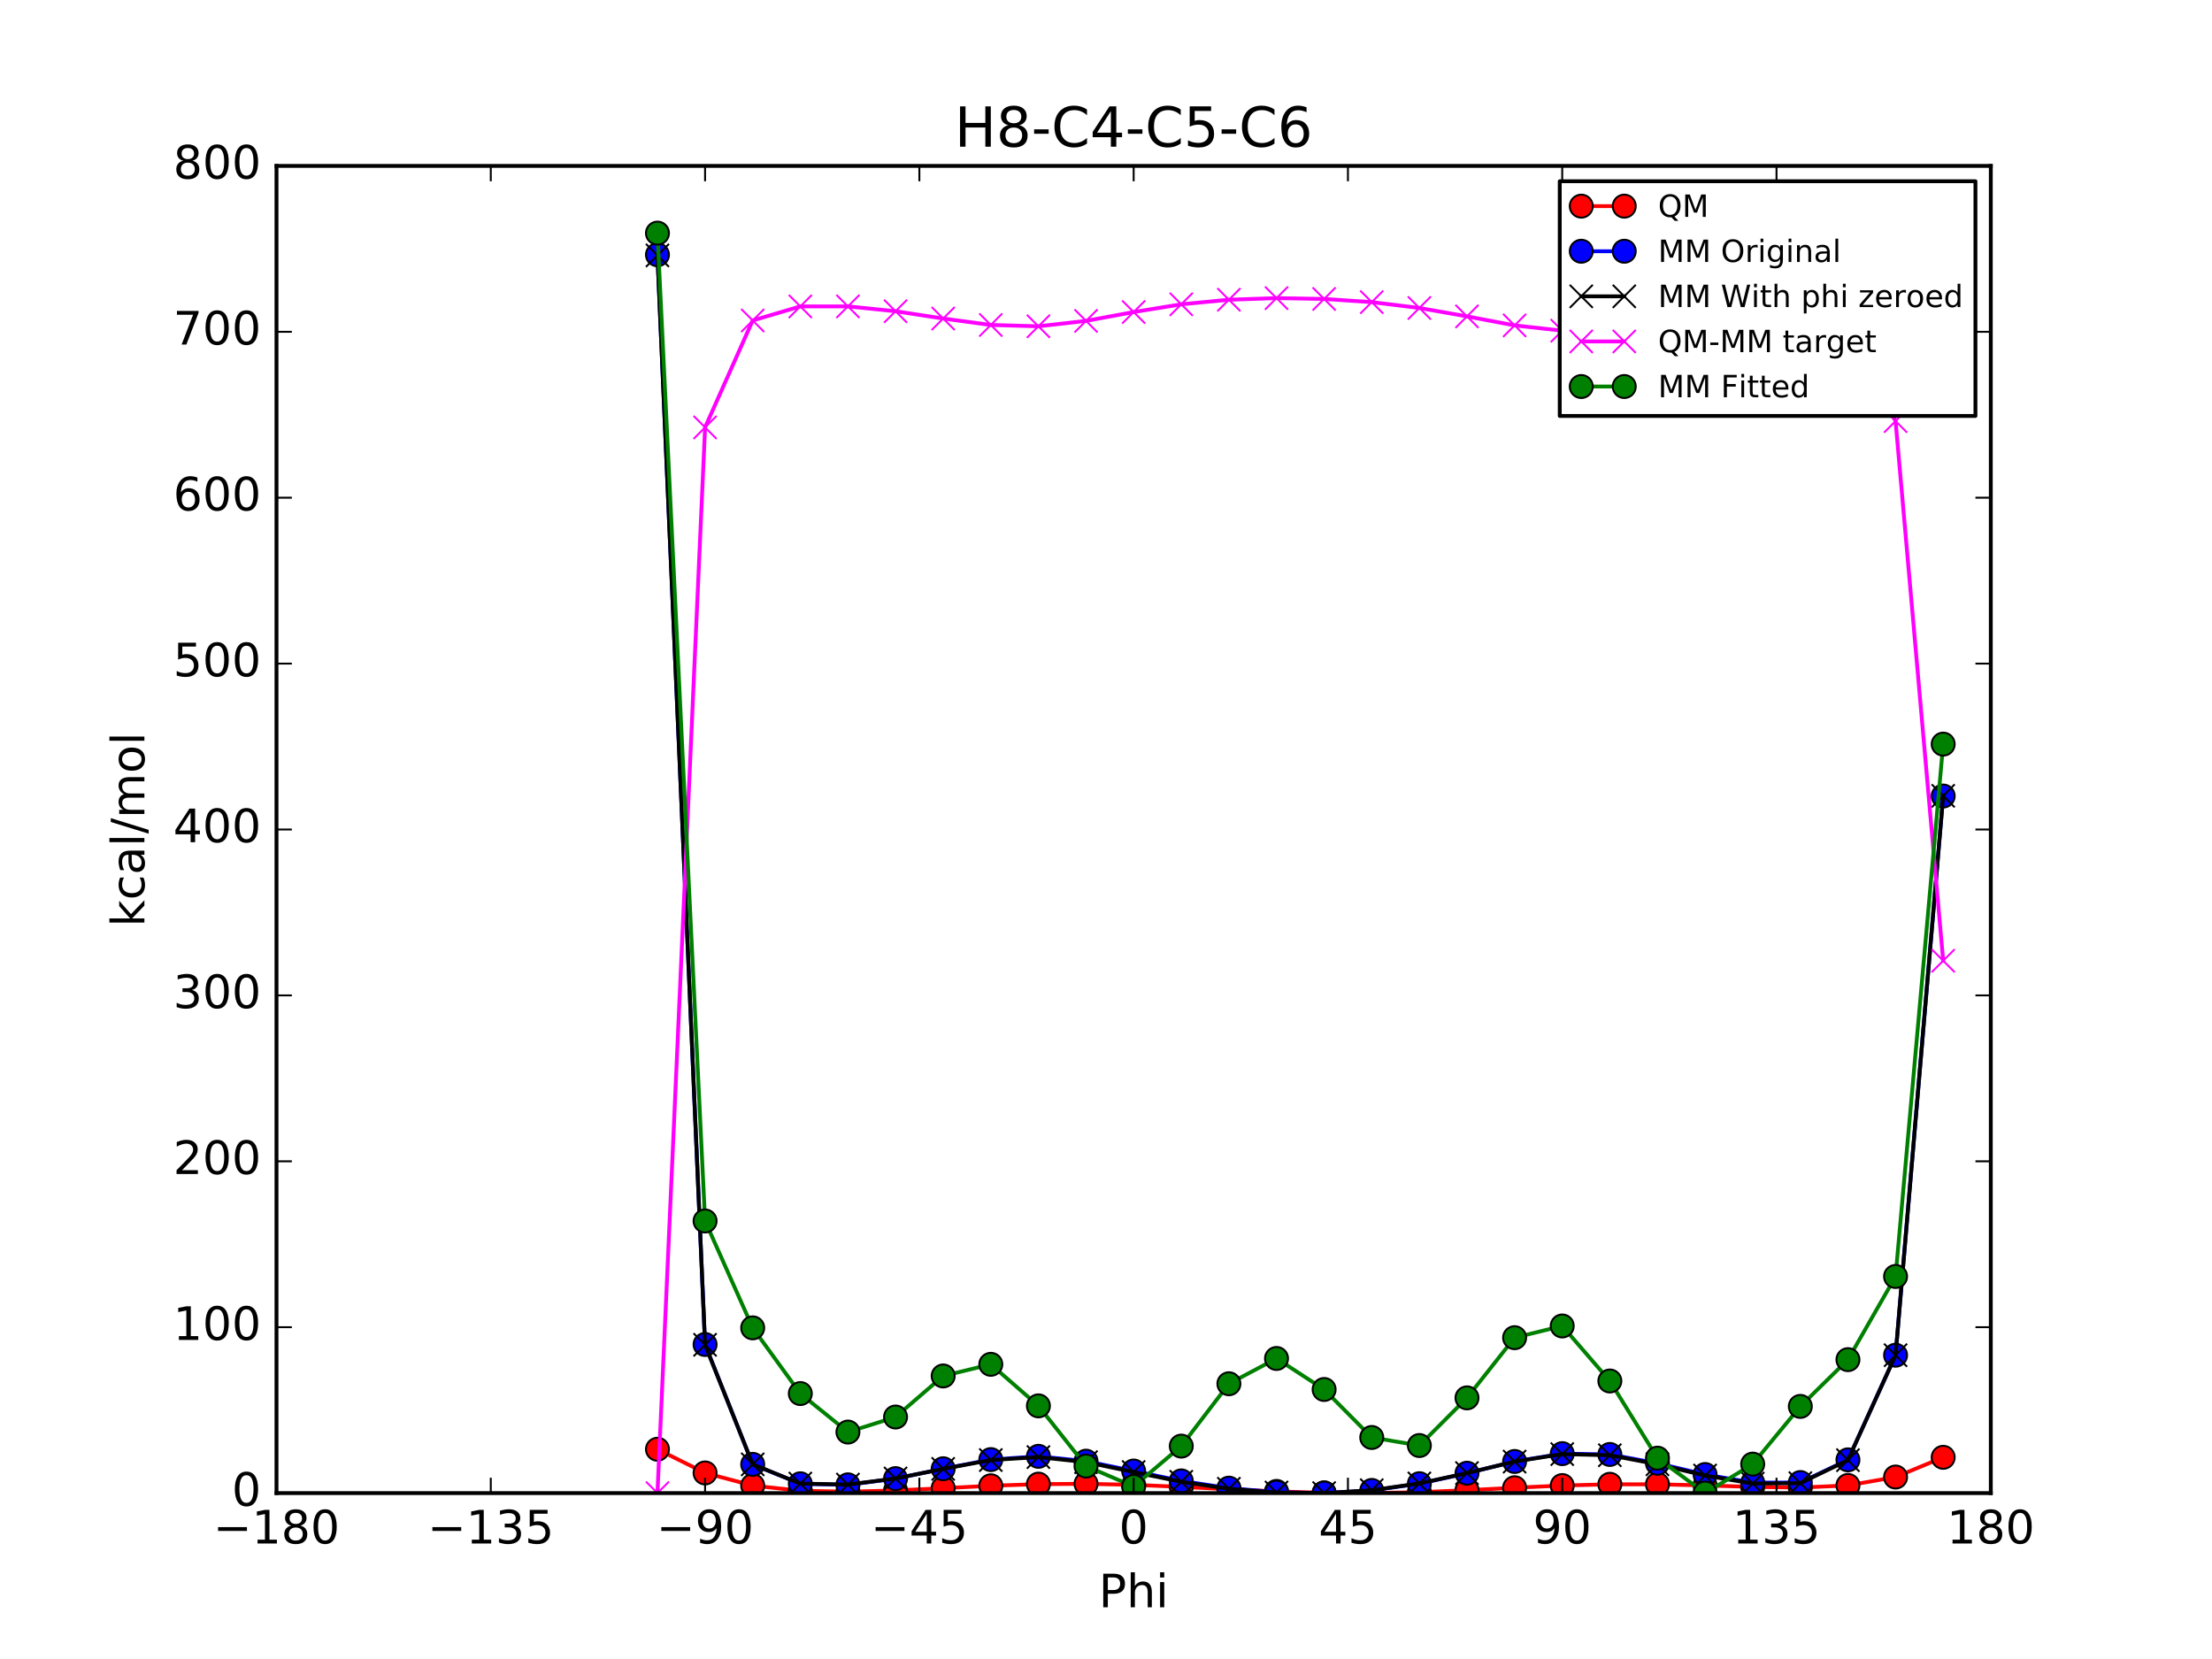 <?xml version="1.0" encoding="utf-8" standalone="no"?>
<!DOCTYPE svg PUBLIC "-//W3C//DTD SVG 1.1//EN"
  "http://www.w3.org/Graphics/SVG/1.1/DTD/svg11.dtd">
<!-- Created with matplotlib (http://matplotlib.org/) -->
<svg height="432pt" version="1.1" viewBox="0 0 576 432" width="576pt" xmlns="http://www.w3.org/2000/svg" xmlns:xlink="http://www.w3.org/1999/xlink">
 <defs>
  <style type="text/css">
*{stroke-linecap:butt;stroke-linejoin:round;stroke-miterlimit:100000;}
  </style>
 </defs>
 <g id="figure_1">
  <g id="patch_1">
   <path d="M 0 432 
L 576 432 
L 576 0 
L 0 0 
z
" style="fill:#ffffff;"/>
  </g>
  <g id="axes_1">
   <g id="patch_2">
    <path d="M 72 388.8 
L 518.4 388.8 
L 518.4 43.2 
L 72 43.2 
z
" style="fill:#ffffff;"/>
   </g>
   <g id="line2d_1">
    <path clip-path="url(#p674afff99d)" d="M 171.2 377.379 
L 183.6 383.551 
L 196 386.842 
L 208.4 388.185 
L 220.8 388.44 
L 233.2 388.116 
L 245.6 387.518 
L 258 386.894 
L 270.4 386.467 
L 282.8 386.38 
L 295.2 386.649 
L 307.6 387.175 
L 320 387.799 
L 332.4 388.359 
L 344.8 388.723 
L 357.2 388.8 
L 369.6 388.559 
L 382 388.048 
L 394.4 387.407 
L 406.8 386.833 
L 419.2 386.507 
L 431.6 386.512 
L 444 386.796 
L 456.4 387.18 
L 468.8 387.358 
L 481.2 386.804 
L 493.6 384.616 
L 506 379.481 
" style="fill:none;stroke:#ff0000;stroke-linecap:square;"/>
    <defs>
     <path d="M 0 3 
C 0.796 3 1.559 2.684 2.121 2.121 
C 2.684 1.559 3 0.796 3 0 
C 3 -0.796 2.684 -1.559 2.121 -2.121 
C 1.559 -2.684 0.796 -3 0 -3 
C -0.796 -3 -1.559 -2.684 -2.121 -2.121 
C -2.684 -1.559 -3 -0.796 -3 0 
C -3 0.796 -2.684 1.559 -2.121 2.121 
C -1.559 2.684 -0.796 3 0 3 
z
" id="mf344f028a7" style="stroke:#000000;stroke-width:0.5;"/>
    </defs>
    <g clip-path="url(#p674afff99d)">
     <use style="fill:#ff0000;stroke:#000000;stroke-width:0.5;" x="171.2" xlink:href="#mf344f028a7" y="377.379"/>
     <use style="fill:#ff0000;stroke:#000000;stroke-width:0.5;" x="183.6" xlink:href="#mf344f028a7" y="383.551"/>
     <use style="fill:#ff0000;stroke:#000000;stroke-width:0.5;" x="196" xlink:href="#mf344f028a7" y="386.842"/>
     <use style="fill:#ff0000;stroke:#000000;stroke-width:0.5;" x="208.4" xlink:href="#mf344f028a7" y="388.185"/>
     <use style="fill:#ff0000;stroke:#000000;stroke-width:0.5;" x="220.8" xlink:href="#mf344f028a7" y="388.44"/>
     <use style="fill:#ff0000;stroke:#000000;stroke-width:0.5;" x="233.2" xlink:href="#mf344f028a7" y="388.116"/>
     <use style="fill:#ff0000;stroke:#000000;stroke-width:0.5;" x="245.6" xlink:href="#mf344f028a7" y="387.518"/>
     <use style="fill:#ff0000;stroke:#000000;stroke-width:0.5;" x="258" xlink:href="#mf344f028a7" y="386.894"/>
     <use style="fill:#ff0000;stroke:#000000;stroke-width:0.5;" x="270.4" xlink:href="#mf344f028a7" y="386.467"/>
     <use style="fill:#ff0000;stroke:#000000;stroke-width:0.5;" x="282.8" xlink:href="#mf344f028a7" y="386.38"/>
     <use style="fill:#ff0000;stroke:#000000;stroke-width:0.5;" x="295.2" xlink:href="#mf344f028a7" y="386.649"/>
     <use style="fill:#ff0000;stroke:#000000;stroke-width:0.5;" x="307.6" xlink:href="#mf344f028a7" y="387.175"/>
     <use style="fill:#ff0000;stroke:#000000;stroke-width:0.5;" x="320" xlink:href="#mf344f028a7" y="387.799"/>
     <use style="fill:#ff0000;stroke:#000000;stroke-width:0.5;" x="332.4" xlink:href="#mf344f028a7" y="388.359"/>
     <use style="fill:#ff0000;stroke:#000000;stroke-width:0.5;" x="344.8" xlink:href="#mf344f028a7" y="388.723"/>
     <use style="fill:#ff0000;stroke:#000000;stroke-width:0.5;" x="357.2" xlink:href="#mf344f028a7" y="388.8"/>
     <use style="fill:#ff0000;stroke:#000000;stroke-width:0.5;" x="369.6" xlink:href="#mf344f028a7" y="388.559"/>
     <use style="fill:#ff0000;stroke:#000000;stroke-width:0.5;" x="382" xlink:href="#mf344f028a7" y="388.048"/>
     <use style="fill:#ff0000;stroke:#000000;stroke-width:0.5;" x="394.4" xlink:href="#mf344f028a7" y="387.407"/>
     <use style="fill:#ff0000;stroke:#000000;stroke-width:0.5;" x="406.8" xlink:href="#mf344f028a7" y="386.833"/>
     <use style="fill:#ff0000;stroke:#000000;stroke-width:0.5;" x="419.2" xlink:href="#mf344f028a7" y="386.507"/>
     <use style="fill:#ff0000;stroke:#000000;stroke-width:0.5;" x="431.6" xlink:href="#mf344f028a7" y="386.512"/>
     <use style="fill:#ff0000;stroke:#000000;stroke-width:0.5;" x="444" xlink:href="#mf344f028a7" y="386.796"/>
     <use style="fill:#ff0000;stroke:#000000;stroke-width:0.5;" x="456.4" xlink:href="#mf344f028a7" y="387.18"/>
     <use style="fill:#ff0000;stroke:#000000;stroke-width:0.5;" x="468.8" xlink:href="#mf344f028a7" y="387.358"/>
     <use style="fill:#ff0000;stroke:#000000;stroke-width:0.5;" x="481.2" xlink:href="#mf344f028a7" y="386.804"/>
     <use style="fill:#ff0000;stroke:#000000;stroke-width:0.5;" x="493.6" xlink:href="#mf344f028a7" y="384.616"/>
     <use style="fill:#ff0000;stroke:#000000;stroke-width:0.5;" x="506" xlink:href="#mf344f028a7" y="379.481"/>
    </g>
   </g>
   <g id="line2d_2">
    <path clip-path="url(#p674afff99d)" d="M 171.2 66.336 
L 183.6 350.102 
L 196 381.317 
L 208.4 386.372 
L 220.8 386.647 
L 233.2 385.026 
L 245.6 382.46 
L 258 380.074 
L 270.4 379.222 
L 282.8 380.487 
L 295.2 383.049 
L 307.6 385.622 
L 320 387.509 
L 332.4 388.57 
L 344.8 388.8 
L 357.2 388.104 
L 369.6 386.349 
L 382 383.618 
L 394.4 380.564 
L 406.8 378.525 
L 419.2 378.739 
L 431.6 381.037 
L 444 383.963 
L 456.4 386.081 
L 468.8 386.049 
L 481.2 380.142 
L 493.6 352.891 
L 506 207.285 
" style="fill:none;stroke:#0000ff;stroke-linecap:square;"/>
    <defs>
     <path d="M 0 3 
C 0.796 3 1.559 2.684 2.121 2.121 
C 2.684 1.559 3 0.796 3 0 
C 3 -0.796 2.684 -1.559 2.121 -2.121 
C 1.559 -2.684 0.796 -3 0 -3 
C -0.796 -3 -1.559 -2.684 -2.121 -2.121 
C -2.684 -1.559 -3 -0.796 -3 0 
C -3 0.796 -2.684 1.559 -2.121 2.121 
C -1.559 2.684 -0.796 3 0 3 
z
" id="meecf98e990" style="stroke:#000000;stroke-width:0.5;"/>
    </defs>
    <g clip-path="url(#p674afff99d)">
     <use style="fill:#0000ff;stroke:#000000;stroke-width:0.5;" x="171.2" xlink:href="#meecf98e990" y="66.336"/>
     <use style="fill:#0000ff;stroke:#000000;stroke-width:0.5;" x="183.6" xlink:href="#meecf98e990" y="350.102"/>
     <use style="fill:#0000ff;stroke:#000000;stroke-width:0.5;" x="196" xlink:href="#meecf98e990" y="381.317"/>
     <use style="fill:#0000ff;stroke:#000000;stroke-width:0.5;" x="208.4" xlink:href="#meecf98e990" y="386.372"/>
     <use style="fill:#0000ff;stroke:#000000;stroke-width:0.5;" x="220.8" xlink:href="#meecf98e990" y="386.647"/>
     <use style="fill:#0000ff;stroke:#000000;stroke-width:0.5;" x="233.2" xlink:href="#meecf98e990" y="385.026"/>
     <use style="fill:#0000ff;stroke:#000000;stroke-width:0.5;" x="245.6" xlink:href="#meecf98e990" y="382.46"/>
     <use style="fill:#0000ff;stroke:#000000;stroke-width:0.5;" x="258" xlink:href="#meecf98e990" y="380.074"/>
     <use style="fill:#0000ff;stroke:#000000;stroke-width:0.5;" x="270.4" xlink:href="#meecf98e990" y="379.222"/>
     <use style="fill:#0000ff;stroke:#000000;stroke-width:0.5;" x="282.8" xlink:href="#meecf98e990" y="380.487"/>
     <use style="fill:#0000ff;stroke:#000000;stroke-width:0.5;" x="295.2" xlink:href="#meecf98e990" y="383.049"/>
     <use style="fill:#0000ff;stroke:#000000;stroke-width:0.5;" x="307.6" xlink:href="#meecf98e990" y="385.622"/>
     <use style="fill:#0000ff;stroke:#000000;stroke-width:0.5;" x="320" xlink:href="#meecf98e990" y="387.509"/>
     <use style="fill:#0000ff;stroke:#000000;stroke-width:0.5;" x="332.4" xlink:href="#meecf98e990" y="388.57"/>
     <use style="fill:#0000ff;stroke:#000000;stroke-width:0.5;" x="344.8" xlink:href="#meecf98e990" y="388.8"/>
     <use style="fill:#0000ff;stroke:#000000;stroke-width:0.5;" x="357.2" xlink:href="#meecf98e990" y="388.104"/>
     <use style="fill:#0000ff;stroke:#000000;stroke-width:0.5;" x="369.6" xlink:href="#meecf98e990" y="386.349"/>
     <use style="fill:#0000ff;stroke:#000000;stroke-width:0.5;" x="382" xlink:href="#meecf98e990" y="383.618"/>
     <use style="fill:#0000ff;stroke:#000000;stroke-width:0.5;" x="394.4" xlink:href="#meecf98e990" y="380.564"/>
     <use style="fill:#0000ff;stroke:#000000;stroke-width:0.5;" x="406.8" xlink:href="#meecf98e990" y="378.525"/>
     <use style="fill:#0000ff;stroke:#000000;stroke-width:0.5;" x="419.2" xlink:href="#meecf98e990" y="378.739"/>
     <use style="fill:#0000ff;stroke:#000000;stroke-width:0.5;" x="431.6" xlink:href="#meecf98e990" y="381.037"/>
     <use style="fill:#0000ff;stroke:#000000;stroke-width:0.5;" x="444" xlink:href="#meecf98e990" y="383.963"/>
     <use style="fill:#0000ff;stroke:#000000;stroke-width:0.5;" x="456.4" xlink:href="#meecf98e990" y="386.081"/>
     <use style="fill:#0000ff;stroke:#000000;stroke-width:0.5;" x="468.8" xlink:href="#meecf98e990" y="386.049"/>
     <use style="fill:#0000ff;stroke:#000000;stroke-width:0.5;" x="481.2" xlink:href="#meecf98e990" y="380.142"/>
     <use style="fill:#0000ff;stroke:#000000;stroke-width:0.5;" x="493.6" xlink:href="#meecf98e990" y="352.891"/>
     <use style="fill:#0000ff;stroke:#000000;stroke-width:0.5;" x="506" xlink:href="#meecf98e990" y="207.285"/>
    </g>
   </g>
   <g id="line2d_3">
    <path clip-path="url(#p674afff99d)" d="M 171.2 66.502 
L 183.6 350.182 
L 196 381.317 
L 208.4 386.319 
L 220.8 386.582 
L 233.2 384.993 
L 245.6 382.496 
L 258 380.195 
L 270.4 379.424 
L 282.8 380.742 
L 295.2 383.316 
L 307.6 385.857 
L 320 387.675 
L 332.4 388.651 
L 344.8 388.8 
L 357.2 388.05 
L 369.6 386.284 
L 382 383.585 
L 394.4 380.599 
L 406.8 378.647 
L 419.2 378.94 
L 431.6 381.292 
L 444 384.23 
L 456.4 386.315 
L 468.8 386.215 
L 481.2 380.222 
L 493.6 352.891 
L 506 207.232 
" style="fill:none;stroke:#000000;stroke-linecap:square;"/>
    <defs>
     <path d="M -3 3 
L 3 -3 
M -3 -3 
L 3 3 
" id="m2b29fa4c95" style="stroke:#000000;stroke-width:0.5;"/>
    </defs>
    <g clip-path="url(#p674afff99d)">
     <use style="stroke:#000000;stroke-width:0.5;" x="171.2" xlink:href="#m2b29fa4c95" y="66.502"/>
     <use style="stroke:#000000;stroke-width:0.5;" x="183.6" xlink:href="#m2b29fa4c95" y="350.182"/>
     <use style="stroke:#000000;stroke-width:0.5;" x="196" xlink:href="#m2b29fa4c95" y="381.317"/>
     <use style="stroke:#000000;stroke-width:0.5;" x="208.4" xlink:href="#m2b29fa4c95" y="386.319"/>
     <use style="stroke:#000000;stroke-width:0.5;" x="220.8" xlink:href="#m2b29fa4c95" y="386.582"/>
     <use style="stroke:#000000;stroke-width:0.5;" x="233.2" xlink:href="#m2b29fa4c95" y="384.993"/>
     <use style="stroke:#000000;stroke-width:0.5;" x="245.6" xlink:href="#m2b29fa4c95" y="382.496"/>
     <use style="stroke:#000000;stroke-width:0.5;" x="258" xlink:href="#m2b29fa4c95" y="380.196"/>
     <use style="stroke:#000000;stroke-width:0.5;" x="270.4" xlink:href="#m2b29fa4c95" y="379.424"/>
     <use style="stroke:#000000;stroke-width:0.5;" x="282.8" xlink:href="#m2b29fa4c95" y="380.742"/>
     <use style="stroke:#000000;stroke-width:0.5;" x="295.2" xlink:href="#m2b29fa4c95" y="383.316"/>
     <use style="stroke:#000000;stroke-width:0.5;" x="307.6" xlink:href="#m2b29fa4c95" y="385.857"/>
     <use style="stroke:#000000;stroke-width:0.5;" x="320" xlink:href="#m2b29fa4c95" y="387.675"/>
     <use style="stroke:#000000;stroke-width:0.5;" x="332.4" xlink:href="#m2b29fa4c95" y="388.651"/>
     <use style="stroke:#000000;stroke-width:0.5;" x="344.8" xlink:href="#m2b29fa4c95" y="388.8"/>
     <use style="stroke:#000000;stroke-width:0.5;" x="357.2" xlink:href="#m2b29fa4c95" y="388.05"/>
     <use style="stroke:#000000;stroke-width:0.5;" x="369.6" xlink:href="#m2b29fa4c95" y="386.284"/>
     <use style="stroke:#000000;stroke-width:0.5;" x="382" xlink:href="#m2b29fa4c95" y="383.585"/>
     <use style="stroke:#000000;stroke-width:0.5;" x="394.4" xlink:href="#m2b29fa4c95" y="380.599"/>
     <use style="stroke:#000000;stroke-width:0.5;" x="406.8" xlink:href="#m2b29fa4c95" y="378.647"/>
     <use style="stroke:#000000;stroke-width:0.5;" x="419.2" xlink:href="#m2b29fa4c95" y="378.94"/>
     <use style="stroke:#000000;stroke-width:0.5;" x="431.6" xlink:href="#m2b29fa4c95" y="381.292"/>
     <use style="stroke:#000000;stroke-width:0.5;" x="444" xlink:href="#m2b29fa4c95" y="384.23"/>
     <use style="stroke:#000000;stroke-width:0.5;" x="456.4" xlink:href="#m2b29fa4c95" y="386.315"/>
     <use style="stroke:#000000;stroke-width:0.5;" x="468.8" xlink:href="#m2b29fa4c95" y="386.215"/>
     <use style="stroke:#000000;stroke-width:0.5;" x="481.2" xlink:href="#m2b29fa4c95" y="380.222"/>
     <use style="stroke:#000000;stroke-width:0.5;" x="493.6" xlink:href="#m2b29fa4c95" y="352.891"/>
     <use style="stroke:#000000;stroke-width:0.5;" x="506" xlink:href="#m2b29fa4c95" y="207.232"/>
    </g>
   </g>
   <g id="line2d_4">
    <path clip-path="url(#p674afff99d)" d="M 171.2 388.8 
L 183.6 111.291 
L 196 83.448 
L 208.4 79.789 
L 220.8 79.781 
L 233.2 81.045 
L 245.6 82.945 
L 258 84.621 
L 270.4 84.966 
L 282.8 83.561 
L 295.2 81.256 
L 307.6 79.241 
L 320 78.047 
L 332.4 77.631 
L 344.8 77.846 
L 357.2 78.672 
L 369.6 80.197 
L 382 82.385 
L 394.4 84.73 
L 406.8 86.109 
L 419.2 85.49 
L 431.6 83.143 
L 444 80.489 
L 456.4 78.788 
L 468.8 79.065 
L 481.2 84.505 
L 493.6 109.647 
L 506 250.172 
" style="fill:none;stroke:#ff00ff;stroke-linecap:square;"/>
    <defs>
     <path d="M -3 3 
L 3 -3 
M -3 -3 
L 3 3 
" id="m5f29d79419" style="stroke:#ff00ff;stroke-width:0.5;"/>
    </defs>
    <g clip-path="url(#p674afff99d)">
     <use style="fill:#ff00ff;stroke:#ff00ff;stroke-width:0.5;" x="171.2" xlink:href="#m5f29d79419" y="388.8"/>
     <use style="fill:#ff00ff;stroke:#ff00ff;stroke-width:0.5;" x="183.6" xlink:href="#m5f29d79419" y="111.291"/>
     <use style="fill:#ff00ff;stroke:#ff00ff;stroke-width:0.5;" x="196" xlink:href="#m5f29d79419" y="83.448"/>
     <use style="fill:#ff00ff;stroke:#ff00ff;stroke-width:0.5;" x="208.4" xlink:href="#m5f29d79419" y="79.789"/>
     <use style="fill:#ff00ff;stroke:#ff00ff;stroke-width:0.5;" x="220.8" xlink:href="#m5f29d79419" y="79.781"/>
     <use style="fill:#ff00ff;stroke:#ff00ff;stroke-width:0.5;" x="233.2" xlink:href="#m5f29d79419" y="81.045"/>
     <use style="fill:#ff00ff;stroke:#ff00ff;stroke-width:0.5;" x="245.6" xlink:href="#m5f29d79419" y="82.945"/>
     <use style="fill:#ff00ff;stroke:#ff00ff;stroke-width:0.5;" x="258" xlink:href="#m5f29d79419" y="84.621"/>
     <use style="fill:#ff00ff;stroke:#ff00ff;stroke-width:0.5;" x="270.4" xlink:href="#m5f29d79419" y="84.966"/>
     <use style="fill:#ff00ff;stroke:#ff00ff;stroke-width:0.5;" x="282.8" xlink:href="#m5f29d79419" y="83.561"/>
     <use style="fill:#ff00ff;stroke:#ff00ff;stroke-width:0.5;" x="295.2" xlink:href="#m5f29d79419" y="81.256"/>
     <use style="fill:#ff00ff;stroke:#ff00ff;stroke-width:0.5;" x="307.6" xlink:href="#m5f29d79419" y="79.241"/>
     <use style="fill:#ff00ff;stroke:#ff00ff;stroke-width:0.5;" x="320" xlink:href="#m5f29d79419" y="78.047"/>
     <use style="fill:#ff00ff;stroke:#ff00ff;stroke-width:0.5;" x="332.4" xlink:href="#m5f29d79419" y="77.631"/>
     <use style="fill:#ff00ff;stroke:#ff00ff;stroke-width:0.5;" x="344.8" xlink:href="#m5f29d79419" y="77.846"/>
     <use style="fill:#ff00ff;stroke:#ff00ff;stroke-width:0.5;" x="357.2" xlink:href="#m5f29d79419" y="78.672"/>
     <use style="fill:#ff00ff;stroke:#ff00ff;stroke-width:0.5;" x="369.6" xlink:href="#m5f29d79419" y="80.197"/>
     <use style="fill:#ff00ff;stroke:#ff00ff;stroke-width:0.5;" x="382" xlink:href="#m5f29d79419" y="82.385"/>
     <use style="fill:#ff00ff;stroke:#ff00ff;stroke-width:0.5;" x="394.4" xlink:href="#m5f29d79419" y="84.73"/>
     <use style="fill:#ff00ff;stroke:#ff00ff;stroke-width:0.5;" x="406.8" xlink:href="#m5f29d79419" y="86.109"/>
     <use style="fill:#ff00ff;stroke:#ff00ff;stroke-width:0.5;" x="419.2" xlink:href="#m5f29d79419" y="85.49"/>
     <use style="fill:#ff00ff;stroke:#ff00ff;stroke-width:0.5;" x="431.6" xlink:href="#m5f29d79419" y="83.143"/>
     <use style="fill:#ff00ff;stroke:#ff00ff;stroke-width:0.5;" x="444" xlink:href="#m5f29d79419" y="80.489"/>
     <use style="fill:#ff00ff;stroke:#ff00ff;stroke-width:0.5;" x="456.4" xlink:href="#m5f29d79419" y="78.788"/>
     <use style="fill:#ff00ff;stroke:#ff00ff;stroke-width:0.5;" x="468.8" xlink:href="#m5f29d79419" y="79.065"/>
     <use style="fill:#ff00ff;stroke:#ff00ff;stroke-width:0.5;" x="481.2" xlink:href="#m5f29d79419" y="84.505"/>
     <use style="fill:#ff00ff;stroke:#ff00ff;stroke-width:0.5;" x="493.6" xlink:href="#m5f29d79419" y="109.647"/>
     <use style="fill:#ff00ff;stroke:#ff00ff;stroke-width:0.5;" x="506" xlink:href="#m5f29d79419" y="250.172"/>
    </g>
   </g>
   <g id="line2d_5">
    <path clip-path="url(#p674afff99d)" d="M 171.2 60.705 
L 183.6 317.944 
L 196 345.772 
L 208.4 362.881 
L 220.8 372.906 
L 233.2 368.987 
L 245.6 358.297 
L 258 355.265 
L 270.4 366.082 
L 282.8 381.762 
L 295.2 387.09 
L 307.6 376.564 
L 320 360.325 
L 332.4 353.744 
L 344.8 361.817 
L 357.2 374.315 
L 369.6 376.412 
L 382 364.001 
L 394.4 348.329 
L 406.8 345.279 
L 419.2 359.607 
L 431.6 379.7 
L 444 388.8 
L 456.4 381.249 
L 468.8 366.223 
L 481.2 354.049 
L 493.6 332.389 
L 506 193.768 
" style="fill:none;stroke:#008000;stroke-linecap:square;"/>
    <defs>
     <path d="M 0 3 
C 0.796 3 1.559 2.684 2.121 2.121 
C 2.684 1.559 3 0.796 3 0 
C 3 -0.796 2.684 -1.559 2.121 -2.121 
C 1.559 -2.684 0.796 -3 0 -3 
C -0.796 -3 -1.559 -2.684 -2.121 -2.121 
C -2.684 -1.559 -3 -0.796 -3 0 
C -3 0.796 -2.684 1.559 -2.121 2.121 
C -1.559 2.684 -0.796 3 0 3 
z
" id="mced42e7dac" style="stroke:#000000;stroke-width:0.5;"/>
    </defs>
    <g clip-path="url(#p674afff99d)">
     <use style="fill:#008000;stroke:#000000;stroke-width:0.5;" x="171.2" xlink:href="#mced42e7dac" y="60.705"/>
     <use style="fill:#008000;stroke:#000000;stroke-width:0.5;" x="183.6" xlink:href="#mced42e7dac" y="317.944"/>
     <use style="fill:#008000;stroke:#000000;stroke-width:0.5;" x="196" xlink:href="#mced42e7dac" y="345.772"/>
     <use style="fill:#008000;stroke:#000000;stroke-width:0.5;" x="208.4" xlink:href="#mced42e7dac" y="362.881"/>
     <use style="fill:#008000;stroke:#000000;stroke-width:0.5;" x="220.8" xlink:href="#mced42e7dac" y="372.906"/>
     <use style="fill:#008000;stroke:#000000;stroke-width:0.5;" x="233.2" xlink:href="#mced42e7dac" y="368.987"/>
     <use style="fill:#008000;stroke:#000000;stroke-width:0.5;" x="245.6" xlink:href="#mced42e7dac" y="358.297"/>
     <use style="fill:#008000;stroke:#000000;stroke-width:0.5;" x="258" xlink:href="#mced42e7dac" y="355.265"/>
     <use style="fill:#008000;stroke:#000000;stroke-width:0.5;" x="270.4" xlink:href="#mced42e7dac" y="366.082"/>
     <use style="fill:#008000;stroke:#000000;stroke-width:0.5;" x="282.8" xlink:href="#mced42e7dac" y="381.762"/>
     <use style="fill:#008000;stroke:#000000;stroke-width:0.5;" x="295.2" xlink:href="#mced42e7dac" y="387.09"/>
     <use style="fill:#008000;stroke:#000000;stroke-width:0.5;" x="307.6" xlink:href="#mced42e7dac" y="376.564"/>
     <use style="fill:#008000;stroke:#000000;stroke-width:0.5;" x="320" xlink:href="#mced42e7dac" y="360.325"/>
     <use style="fill:#008000;stroke:#000000;stroke-width:0.5;" x="332.4" xlink:href="#mced42e7dac" y="353.744"/>
     <use style="fill:#008000;stroke:#000000;stroke-width:0.5;" x="344.8" xlink:href="#mced42e7dac" y="361.817"/>
     <use style="fill:#008000;stroke:#000000;stroke-width:0.5;" x="357.2" xlink:href="#mced42e7dac" y="374.315"/>
     <use style="fill:#008000;stroke:#000000;stroke-width:0.5;" x="369.6" xlink:href="#mced42e7dac" y="376.412"/>
     <use style="fill:#008000;stroke:#000000;stroke-width:0.5;" x="382" xlink:href="#mced42e7dac" y="364.001"/>
     <use style="fill:#008000;stroke:#000000;stroke-width:0.5;" x="394.4" xlink:href="#mced42e7dac" y="348.329"/>
     <use style="fill:#008000;stroke:#000000;stroke-width:0.5;" x="406.8" xlink:href="#mced42e7dac" y="345.279"/>
     <use style="fill:#008000;stroke:#000000;stroke-width:0.5;" x="419.2" xlink:href="#mced42e7dac" y="359.607"/>
     <use style="fill:#008000;stroke:#000000;stroke-width:0.5;" x="431.6" xlink:href="#mced42e7dac" y="379.7"/>
     <use style="fill:#008000;stroke:#000000;stroke-width:0.5;" x="444" xlink:href="#mced42e7dac" y="388.8"/>
     <use style="fill:#008000;stroke:#000000;stroke-width:0.5;" x="456.4" xlink:href="#mced42e7dac" y="381.249"/>
     <use style="fill:#008000;stroke:#000000;stroke-width:0.5;" x="468.8" xlink:href="#mced42e7dac" y="366.223"/>
     <use style="fill:#008000;stroke:#000000;stroke-width:0.5;" x="481.2" xlink:href="#mced42e7dac" y="354.049"/>
     <use style="fill:#008000;stroke:#000000;stroke-width:0.5;" x="493.6" xlink:href="#mced42e7dac" y="332.389"/>
     <use style="fill:#008000;stroke:#000000;stroke-width:0.5;" x="506" xlink:href="#mced42e7dac" y="193.768"/>
    </g>
   </g>
   <g id="patch_3">
    <path d="M 72 388.8 
L 518.4 388.8 
" style="fill:none;stroke:#000000;stroke-linecap:square;stroke-linejoin:miter;"/>
   </g>
   <g id="patch_4">
    <path d="M 72 388.8 
L 72 43.2 
" style="fill:none;stroke:#000000;stroke-linecap:square;stroke-linejoin:miter;"/>
   </g>
   <g id="patch_5">
    <path d="M 72 43.2 
L 518.4 43.2 
" style="fill:none;stroke:#000000;stroke-linecap:square;stroke-linejoin:miter;"/>
   </g>
   <g id="patch_6">
    <path d="M 518.4 388.8 
L 518.4 43.2 
" style="fill:none;stroke:#000000;stroke-linecap:square;stroke-linejoin:miter;"/>
   </g>
   <g id="matplotlib.axis_1">
    <g id="xtick_1">
     <g id="line2d_6">
      <defs>
       <path d="M 0 0 
L 0 -4 
" id="m3f6e9e454e" style="stroke:#000000;stroke-width:0.5;"/>
      </defs>
      <g>
       <use style="stroke:#000000;stroke-width:0.5;" x="72.0" xlink:href="#m3f6e9e454e" y="388.8"/>
      </g>
     </g>
     <g id="line2d_7">
      <defs>
       <path d="M 0 0 
L 0 4 
" id="m1d5cff3178" style="stroke:#000000;stroke-width:0.5;"/>
      </defs>
      <g>
       <use style="stroke:#000000;stroke-width:0.5;" x="72.0" xlink:href="#m1d5cff3178" y="43.2"/>
      </g>
     </g>
     <g id="text_1">
      <!-- −180 -->
      <defs>
       <path d="M 12.406 8.297 
L 28.516 8.297 
L 28.516 63.922 
L 10.984 60.406 
L 10.984 69.391 
L 28.422 72.906 
L 38.281 72.906 
L 38.281 8.297 
L 54.391 8.297 
L 54.391 0 
L 12.406 0 
z
" id="BitstreamVeraSans-Roman-31"/>
       <path d="M 31.781 66.406 
Q 24.172 66.406 20.328 58.906 
Q 16.5 51.422 16.5 36.375 
Q 16.5 21.391 20.328 13.891 
Q 24.172 6.391 31.781 6.391 
Q 39.453 6.391 43.281 13.891 
Q 47.125 21.391 47.125 36.375 
Q 47.125 51.422 43.281 58.906 
Q 39.453 66.406 31.781 66.406 
M 31.781 74.219 
Q 44.047 74.219 50.516 64.516 
Q 56.984 54.828 56.984 36.375 
Q 56.984 17.969 50.516 8.266 
Q 44.047 -1.422 31.781 -1.422 
Q 19.531 -1.422 13.062 8.266 
Q 6.594 17.969 6.594 36.375 
Q 6.594 54.828 13.062 64.516 
Q 19.531 74.219 31.781 74.219 
" id="BitstreamVeraSans-Roman-30"/>
       <path d="M 10.594 35.5 
L 73.188 35.5 
L 73.188 27.203 
L 10.594 27.203 
z
" id="BitstreamVeraSans-Roman-2212"/>
       <path d="M 31.781 34.625 
Q 24.75 34.625 20.719 30.859 
Q 16.703 27.094 16.703 20.516 
Q 16.703 13.922 20.719 10.156 
Q 24.75 6.391 31.781 6.391 
Q 38.812 6.391 42.859 10.172 
Q 46.922 13.969 46.922 20.516 
Q 46.922 27.094 42.891 30.859 
Q 38.875 34.625 31.781 34.625 
M 21.922 38.812 
Q 15.578 40.375 12.031 44.719 
Q 8.5 49.078 8.5 55.328 
Q 8.5 64.062 14.719 69.141 
Q 20.953 74.219 31.781 74.219 
Q 42.672 74.219 48.875 69.141 
Q 55.078 64.062 55.078 55.328 
Q 55.078 49.078 51.531 44.719 
Q 48 40.375 41.703 38.812 
Q 48.828 37.156 52.797 32.312 
Q 56.781 27.484 56.781 20.516 
Q 56.781 9.906 50.312 4.234 
Q 43.844 -1.422 31.781 -1.422 
Q 19.734 -1.422 13.25 4.234 
Q 6.781 9.906 6.781 20.516 
Q 6.781 27.484 10.781 32.312 
Q 14.797 37.156 21.922 38.812 
M 18.312 54.391 
Q 18.312 48.734 21.844 45.562 
Q 25.391 42.391 31.781 42.391 
Q 38.141 42.391 41.719 45.562 
Q 45.312 48.734 45.312 54.391 
Q 45.312 60.062 41.719 63.234 
Q 38.141 66.406 31.781 66.406 
Q 25.391 66.406 21.844 63.234 
Q 18.312 60.062 18.312 54.391 
" id="BitstreamVeraSans-Roman-38"/>
      </defs>
      <g transform="translate(55.52 401.918)scale(0.12 -0.12)">
       <use xlink:href="#BitstreamVeraSans-Roman-2212"/>
       <use x="83.789" xlink:href="#BitstreamVeraSans-Roman-31"/>
       <use x="147.412" xlink:href="#BitstreamVeraSans-Roman-38"/>
       <use x="211.035" xlink:href="#BitstreamVeraSans-Roman-30"/>
      </g>
     </g>
    </g>
    <g id="xtick_2">
     <g id="line2d_8">
      <g>
       <use style="stroke:#000000;stroke-width:0.5;" x="127.8" xlink:href="#m3f6e9e454e" y="388.8"/>
      </g>
     </g>
     <g id="line2d_9">
      <g>
       <use style="stroke:#000000;stroke-width:0.5;" x="127.8" xlink:href="#m1d5cff3178" y="43.2"/>
      </g>
     </g>
     <g id="text_2">
      <!-- −135 -->
      <defs>
       <path d="M 10.797 72.906 
L 49.516 72.906 
L 49.516 64.594 
L 19.828 64.594 
L 19.828 46.734 
Q 21.969 47.469 24.109 47.828 
Q 26.266 48.188 28.422 48.188 
Q 40.625 48.188 47.75 41.5 
Q 54.891 34.812 54.891 23.391 
Q 54.891 11.625 47.562 5.094 
Q 40.234 -1.422 26.906 -1.422 
Q 22.312 -1.422 17.547 -0.641 
Q 12.797 0.141 7.719 1.703 
L 7.719 11.625 
Q 12.109 9.234 16.797 8.062 
Q 21.484 6.891 26.703 6.891 
Q 35.156 6.891 40.078 11.328 
Q 45.016 15.766 45.016 23.391 
Q 45.016 31 40.078 35.438 
Q 35.156 39.891 26.703 39.891 
Q 22.75 39.891 18.812 39.016 
Q 14.891 38.141 10.797 36.281 
z
" id="BitstreamVeraSans-Roman-35"/>
       <path d="M 40.578 39.312 
Q 47.656 37.797 51.625 33 
Q 55.609 28.219 55.609 21.188 
Q 55.609 10.406 48.188 4.484 
Q 40.766 -1.422 27.094 -1.422 
Q 22.516 -1.422 17.656 -0.516 
Q 12.797 0.391 7.625 2.203 
L 7.625 11.719 
Q 11.719 9.328 16.594 8.109 
Q 21.484 6.891 26.812 6.891 
Q 36.078 6.891 40.938 10.547 
Q 45.797 14.203 45.797 21.188 
Q 45.797 27.641 41.281 31.266 
Q 36.766 34.906 28.719 34.906 
L 20.219 34.906 
L 20.219 43.016 
L 29.109 43.016 
Q 36.375 43.016 40.234 45.922 
Q 44.094 48.828 44.094 54.297 
Q 44.094 59.906 40.109 62.906 
Q 36.141 65.922 28.719 65.922 
Q 24.656 65.922 20.016 65.031 
Q 15.375 64.156 9.812 62.312 
L 9.812 71.094 
Q 15.438 72.656 20.344 73.438 
Q 25.25 74.219 29.594 74.219 
Q 40.828 74.219 47.359 69.109 
Q 53.906 64.016 53.906 55.328 
Q 53.906 49.266 50.438 45.094 
Q 46.969 40.922 40.578 39.312 
" id="BitstreamVeraSans-Roman-33"/>
      </defs>
      <g transform="translate(111.32 401.918)scale(0.12 -0.12)">
       <use xlink:href="#BitstreamVeraSans-Roman-2212"/>
       <use x="83.789" xlink:href="#BitstreamVeraSans-Roman-31"/>
       <use x="147.412" xlink:href="#BitstreamVeraSans-Roman-33"/>
       <use x="211.035" xlink:href="#BitstreamVeraSans-Roman-35"/>
      </g>
     </g>
    </g>
    <g id="xtick_3">
     <g id="line2d_10">
      <g>
       <use style="stroke:#000000;stroke-width:0.5;" x="183.6" xlink:href="#m3f6e9e454e" y="388.8"/>
      </g>
     </g>
     <g id="line2d_11">
      <g>
       <use style="stroke:#000000;stroke-width:0.5;" x="183.6" xlink:href="#m1d5cff3178" y="43.2"/>
      </g>
     </g>
     <g id="text_3">
      <!-- −90 -->
      <defs>
       <path d="M 10.984 1.516 
L 10.984 10.5 
Q 14.703 8.734 18.5 7.812 
Q 22.312 6.891 25.984 6.891 
Q 35.75 6.891 40.891 13.453 
Q 46.047 20.016 46.781 33.406 
Q 43.953 29.203 39.594 26.953 
Q 35.25 24.703 29.984 24.703 
Q 19.047 24.703 12.672 31.312 
Q 6.297 37.938 6.297 49.422 
Q 6.297 60.641 12.938 67.422 
Q 19.578 74.219 30.609 74.219 
Q 43.266 74.219 49.922 64.516 
Q 56.594 54.828 56.594 36.375 
Q 56.594 19.141 48.406 8.859 
Q 40.234 -1.422 26.422 -1.422 
Q 22.703 -1.422 18.891 -0.688 
Q 15.094 0.047 10.984 1.516 
M 30.609 32.422 
Q 37.25 32.422 41.125 36.953 
Q 45.016 41.5 45.016 49.422 
Q 45.016 57.281 41.125 61.844 
Q 37.25 66.406 30.609 66.406 
Q 23.969 66.406 20.094 61.844 
Q 16.219 57.281 16.219 49.422 
Q 16.219 41.5 20.094 36.953 
Q 23.969 32.422 30.609 32.422 
" id="BitstreamVeraSans-Roman-39"/>
      </defs>
      <g transform="translate(170.937 401.918)scale(0.12 -0.12)">
       <use xlink:href="#BitstreamVeraSans-Roman-2212"/>
       <use x="83.789" xlink:href="#BitstreamVeraSans-Roman-39"/>
       <use x="147.412" xlink:href="#BitstreamVeraSans-Roman-30"/>
      </g>
     </g>
    </g>
    <g id="xtick_4">
     <g id="line2d_12">
      <g>
       <use style="stroke:#000000;stroke-width:0.5;" x="239.4" xlink:href="#m3f6e9e454e" y="388.8"/>
      </g>
     </g>
     <g id="line2d_13">
      <g>
       <use style="stroke:#000000;stroke-width:0.5;" x="239.4" xlink:href="#m1d5cff3178" y="43.2"/>
      </g>
     </g>
     <g id="text_4">
      <!-- −45 -->
      <defs>
       <path d="M 37.797 64.312 
L 12.891 25.391 
L 37.797 25.391 
z
M 35.203 72.906 
L 47.609 72.906 
L 47.609 25.391 
L 58.016 25.391 
L 58.016 17.188 
L 47.609 17.188 
L 47.609 0 
L 37.797 0 
L 37.797 17.188 
L 4.891 17.188 
L 4.891 26.703 
z
" id="BitstreamVeraSans-Roman-34"/>
      </defs>
      <g transform="translate(226.737 401.918)scale(0.12 -0.12)">
       <use xlink:href="#BitstreamVeraSans-Roman-2212"/>
       <use x="83.789" xlink:href="#BitstreamVeraSans-Roman-34"/>
       <use x="147.412" xlink:href="#BitstreamVeraSans-Roman-35"/>
      </g>
     </g>
    </g>
    <g id="xtick_5">
     <g id="line2d_14">
      <g>
       <use style="stroke:#000000;stroke-width:0.5;" x="295.2" xlink:href="#m3f6e9e454e" y="388.8"/>
      </g>
     </g>
     <g id="line2d_15">
      <g>
       <use style="stroke:#000000;stroke-width:0.5;" x="295.2" xlink:href="#m1d5cff3178" y="43.2"/>
      </g>
     </g>
     <g id="text_5">
      <!-- 0 -->
      <g transform="translate(291.382 401.918)scale(0.12 -0.12)">
       <use xlink:href="#BitstreamVeraSans-Roman-30"/>
      </g>
     </g>
    </g>
    <g id="xtick_6">
     <g id="line2d_16">
      <g>
       <use style="stroke:#000000;stroke-width:0.5;" x="351.0" xlink:href="#m3f6e9e454e" y="388.8"/>
      </g>
     </g>
     <g id="line2d_17">
      <g>
       <use style="stroke:#000000;stroke-width:0.5;" x="351.0" xlink:href="#m1d5cff3178" y="43.2"/>
      </g>
     </g>
     <g id="text_6">
      <!-- 45 -->
      <g transform="translate(343.365 401.918)scale(0.12 -0.12)">
       <use xlink:href="#BitstreamVeraSans-Roman-34"/>
       <use x="63.623" xlink:href="#BitstreamVeraSans-Roman-35"/>
      </g>
     </g>
    </g>
    <g id="xtick_7">
     <g id="line2d_18">
      <g>
       <use style="stroke:#000000;stroke-width:0.5;" x="406.8" xlink:href="#m3f6e9e454e" y="388.8"/>
      </g>
     </g>
     <g id="line2d_19">
      <g>
       <use style="stroke:#000000;stroke-width:0.5;" x="406.8" xlink:href="#m1d5cff3178" y="43.2"/>
      </g>
     </g>
     <g id="text_7">
      <!-- 90 -->
      <g transform="translate(399.165 401.918)scale(0.12 -0.12)">
       <use xlink:href="#BitstreamVeraSans-Roman-39"/>
       <use x="63.623" xlink:href="#BitstreamVeraSans-Roman-30"/>
      </g>
     </g>
    </g>
    <g id="xtick_8">
     <g id="line2d_20">
      <g>
       <use style="stroke:#000000;stroke-width:0.5;" x="462.6" xlink:href="#m3f6e9e454e" y="388.8"/>
      </g>
     </g>
     <g id="line2d_21">
      <g>
       <use style="stroke:#000000;stroke-width:0.5;" x="462.6" xlink:href="#m1d5cff3178" y="43.2"/>
      </g>
     </g>
     <g id="text_8">
      <!-- 135 -->
      <g transform="translate(451.147 401.918)scale(0.12 -0.12)">
       <use xlink:href="#BitstreamVeraSans-Roman-31"/>
       <use x="63.623" xlink:href="#BitstreamVeraSans-Roman-33"/>
       <use x="127.246" xlink:href="#BitstreamVeraSans-Roman-35"/>
      </g>
     </g>
    </g>
    <g id="xtick_9">
     <g id="line2d_22">
      <g>
       <use style="stroke:#000000;stroke-width:0.5;" x="518.4" xlink:href="#m3f6e9e454e" y="388.8"/>
      </g>
     </g>
     <g id="line2d_23">
      <g>
       <use style="stroke:#000000;stroke-width:0.5;" x="518.4" xlink:href="#m1d5cff3178" y="43.2"/>
      </g>
     </g>
     <g id="text_9">
      <!-- 180 -->
      <g transform="translate(506.947 401.918)scale(0.12 -0.12)">
       <use xlink:href="#BitstreamVeraSans-Roman-31"/>
       <use x="63.623" xlink:href="#BitstreamVeraSans-Roman-38"/>
       <use x="127.246" xlink:href="#BitstreamVeraSans-Roman-30"/>
      </g>
     </g>
    </g>
    <g id="text_10">
     <!-- Phi -->
     <defs>
      <path d="M 54.891 33.016 
L 54.891 0 
L 45.906 0 
L 45.906 32.719 
Q 45.906 40.484 42.875 44.328 
Q 39.844 48.188 33.797 48.188 
Q 26.516 48.188 22.312 43.547 
Q 18.109 38.922 18.109 30.906 
L 18.109 0 
L 9.078 0 
L 9.078 75.984 
L 18.109 75.984 
L 18.109 46.188 
Q 21.344 51.125 25.703 53.562 
Q 30.078 56 35.797 56 
Q 45.219 56 50.047 50.172 
Q 54.891 44.344 54.891 33.016 
" id="BitstreamVeraSans-Roman-68"/>
      <path d="M 19.672 64.797 
L 19.672 37.406 
L 32.078 37.406 
Q 38.969 37.406 42.719 40.969 
Q 46.484 44.531 46.484 51.125 
Q 46.484 57.672 42.719 61.234 
Q 38.969 64.797 32.078 64.797 
z
M 9.812 72.906 
L 32.078 72.906 
Q 44.344 72.906 50.609 67.359 
Q 56.891 61.812 56.891 51.125 
Q 56.891 40.328 50.609 34.812 
Q 44.344 29.297 32.078 29.297 
L 19.672 29.297 
L 19.672 0 
L 9.812 0 
z
" id="BitstreamVeraSans-Roman-50"/>
      <path d="M 9.422 54.688 
L 18.406 54.688 
L 18.406 0 
L 9.422 0 
z
M 9.422 75.984 
L 18.406 75.984 
L 18.406 64.594 
L 9.422 64.594 
z
" id="BitstreamVeraSans-Roman-69"/>
     </defs>
     <g transform="translate(286.113 418.532)scale(0.12 -0.12)">
      <use xlink:href="#BitstreamVeraSans-Roman-50"/>
      <use x="60.303" xlink:href="#BitstreamVeraSans-Roman-68"/>
      <use x="123.682" xlink:href="#BitstreamVeraSans-Roman-69"/>
     </g>
    </g>
   </g>
   <g id="matplotlib.axis_2">
    <g id="ytick_1">
     <g id="line2d_24">
      <defs>
       <path d="M 0 0 
L 4 0 
" id="m61da3f6985" style="stroke:#000000;stroke-width:0.5;"/>
      </defs>
      <g>
       <use style="stroke:#000000;stroke-width:0.5;" x="72.0" xlink:href="#m61da3f6985" y="388.8"/>
      </g>
     </g>
     <g id="line2d_25">
      <defs>
       <path d="M 0 0 
L -4 0 
" id="m919b3ca601" style="stroke:#000000;stroke-width:0.5;"/>
      </defs>
      <g>
       <use style="stroke:#000000;stroke-width:0.5;" x="518.4" xlink:href="#m919b3ca601" y="388.8"/>
      </g>
     </g>
     <g id="text_11">
      <!-- 0 -->
      <g transform="translate(60.365 392.111)scale(0.12 -0.12)">
       <use xlink:href="#BitstreamVeraSans-Roman-30"/>
      </g>
     </g>
    </g>
    <g id="ytick_2">
     <g id="line2d_26">
      <g>
       <use style="stroke:#000000;stroke-width:0.5;" x="72.0" xlink:href="#m61da3f6985" y="345.6"/>
      </g>
     </g>
     <g id="line2d_27">
      <g>
       <use style="stroke:#000000;stroke-width:0.5;" x="518.4" xlink:href="#m919b3ca601" y="345.6"/>
      </g>
     </g>
     <g id="text_12">
      <!-- 100 -->
      <g transform="translate(45.095 348.911)scale(0.12 -0.12)">
       <use xlink:href="#BitstreamVeraSans-Roman-31"/>
       <use x="63.623" xlink:href="#BitstreamVeraSans-Roman-30"/>
       <use x="127.246" xlink:href="#BitstreamVeraSans-Roman-30"/>
      </g>
     </g>
    </g>
    <g id="ytick_3">
     <g id="line2d_28">
      <g>
       <use style="stroke:#000000;stroke-width:0.5;" x="72.0" xlink:href="#m61da3f6985" y="302.4"/>
      </g>
     </g>
     <g id="line2d_29">
      <g>
       <use style="stroke:#000000;stroke-width:0.5;" x="518.4" xlink:href="#m919b3ca601" y="302.4"/>
      </g>
     </g>
     <g id="text_13">
      <!-- 200 -->
      <defs>
       <path d="M 19.188 8.297 
L 53.609 8.297 
L 53.609 0 
L 7.328 0 
L 7.328 8.297 
Q 12.938 14.109 22.625 23.891 
Q 32.328 33.688 34.812 36.531 
Q 39.547 41.844 41.422 45.531 
Q 43.312 49.219 43.312 52.781 
Q 43.312 58.594 39.234 62.25 
Q 35.156 65.922 28.609 65.922 
Q 23.969 65.922 18.812 64.312 
Q 13.672 62.703 7.812 59.422 
L 7.812 69.391 
Q 13.766 71.781 18.938 73 
Q 24.125 74.219 28.422 74.219 
Q 39.75 74.219 46.484 68.547 
Q 53.219 62.891 53.219 53.422 
Q 53.219 48.922 51.531 44.891 
Q 49.859 40.875 45.406 35.406 
Q 44.188 33.984 37.641 27.219 
Q 31.109 20.453 19.188 8.297 
" id="BitstreamVeraSans-Roman-32"/>
      </defs>
      <g transform="translate(45.095 305.711)scale(0.12 -0.12)">
       <use xlink:href="#BitstreamVeraSans-Roman-32"/>
       <use x="63.623" xlink:href="#BitstreamVeraSans-Roman-30"/>
       <use x="127.246" xlink:href="#BitstreamVeraSans-Roman-30"/>
      </g>
     </g>
    </g>
    <g id="ytick_4">
     <g id="line2d_30">
      <g>
       <use style="stroke:#000000;stroke-width:0.5;" x="72.0" xlink:href="#m61da3f6985" y="259.2"/>
      </g>
     </g>
     <g id="line2d_31">
      <g>
       <use style="stroke:#000000;stroke-width:0.5;" x="518.4" xlink:href="#m919b3ca601" y="259.2"/>
      </g>
     </g>
     <g id="text_14">
      <!-- 300 -->
      <g transform="translate(45.095 262.511)scale(0.12 -0.12)">
       <use xlink:href="#BitstreamVeraSans-Roman-33"/>
       <use x="63.623" xlink:href="#BitstreamVeraSans-Roman-30"/>
       <use x="127.246" xlink:href="#BitstreamVeraSans-Roman-30"/>
      </g>
     </g>
    </g>
    <g id="ytick_5">
     <g id="line2d_32">
      <g>
       <use style="stroke:#000000;stroke-width:0.5;" x="72.0" xlink:href="#m61da3f6985" y="216.0"/>
      </g>
     </g>
     <g id="line2d_33">
      <g>
       <use style="stroke:#000000;stroke-width:0.5;" x="518.4" xlink:href="#m919b3ca601" y="216.0"/>
      </g>
     </g>
     <g id="text_15">
      <!-- 400 -->
      <g transform="translate(45.095 219.311)scale(0.12 -0.12)">
       <use xlink:href="#BitstreamVeraSans-Roman-34"/>
       <use x="63.623" xlink:href="#BitstreamVeraSans-Roman-30"/>
       <use x="127.246" xlink:href="#BitstreamVeraSans-Roman-30"/>
      </g>
     </g>
    </g>
    <g id="ytick_6">
     <g id="line2d_34">
      <g>
       <use style="stroke:#000000;stroke-width:0.5;" x="72.0" xlink:href="#m61da3f6985" y="172.8"/>
      </g>
     </g>
     <g id="line2d_35">
      <g>
       <use style="stroke:#000000;stroke-width:0.5;" x="518.4" xlink:href="#m919b3ca601" y="172.8"/>
      </g>
     </g>
     <g id="text_16">
      <!-- 500 -->
      <g transform="translate(45.095 176.111)scale(0.12 -0.12)">
       <use xlink:href="#BitstreamVeraSans-Roman-35"/>
       <use x="63.623" xlink:href="#BitstreamVeraSans-Roman-30"/>
       <use x="127.246" xlink:href="#BitstreamVeraSans-Roman-30"/>
      </g>
     </g>
    </g>
    <g id="ytick_7">
     <g id="line2d_36">
      <g>
       <use style="stroke:#000000;stroke-width:0.5;" x="72.0" xlink:href="#m61da3f6985" y="129.6"/>
      </g>
     </g>
     <g id="line2d_37">
      <g>
       <use style="stroke:#000000;stroke-width:0.5;" x="518.4" xlink:href="#m919b3ca601" y="129.6"/>
      </g>
     </g>
     <g id="text_17">
      <!-- 600 -->
      <defs>
       <path d="M 33.016 40.375 
Q 26.375 40.375 22.484 35.828 
Q 18.609 31.297 18.609 23.391 
Q 18.609 15.531 22.484 10.953 
Q 26.375 6.391 33.016 6.391 
Q 39.656 6.391 43.531 10.953 
Q 47.406 15.531 47.406 23.391 
Q 47.406 31.297 43.531 35.828 
Q 39.656 40.375 33.016 40.375 
M 52.594 71.297 
L 52.594 62.312 
Q 48.875 64.062 45.094 64.984 
Q 41.312 65.922 37.594 65.922 
Q 27.828 65.922 22.672 59.328 
Q 17.531 52.734 16.797 39.406 
Q 19.672 43.656 24.016 45.922 
Q 28.375 48.188 33.594 48.188 
Q 44.578 48.188 50.953 41.516 
Q 57.328 34.859 57.328 23.391 
Q 57.328 12.156 50.688 5.359 
Q 44.047 -1.422 33.016 -1.422 
Q 20.359 -1.422 13.672 8.266 
Q 6.984 17.969 6.984 36.375 
Q 6.984 53.656 15.188 63.938 
Q 23.391 74.219 37.203 74.219 
Q 40.922 74.219 44.703 73.484 
Q 48.484 72.75 52.594 71.297 
" id="BitstreamVeraSans-Roman-36"/>
      </defs>
      <g transform="translate(45.095 132.911)scale(0.12 -0.12)">
       <use xlink:href="#BitstreamVeraSans-Roman-36"/>
       <use x="63.623" xlink:href="#BitstreamVeraSans-Roman-30"/>
       <use x="127.246" xlink:href="#BitstreamVeraSans-Roman-30"/>
      </g>
     </g>
    </g>
    <g id="ytick_8">
     <g id="line2d_38">
      <g>
       <use style="stroke:#000000;stroke-width:0.5;" x="72.0" xlink:href="#m61da3f6985" y="86.4"/>
      </g>
     </g>
     <g id="line2d_39">
      <g>
       <use style="stroke:#000000;stroke-width:0.5;" x="518.4" xlink:href="#m919b3ca601" y="86.4"/>
      </g>
     </g>
     <g id="text_18">
      <!-- 700 -->
      <defs>
       <path d="M 8.203 72.906 
L 55.078 72.906 
L 55.078 68.703 
L 28.609 0 
L 18.312 0 
L 43.219 64.594 
L 8.203 64.594 
z
" id="BitstreamVeraSans-Roman-37"/>
      </defs>
      <g transform="translate(45.095 89.711)scale(0.12 -0.12)">
       <use xlink:href="#BitstreamVeraSans-Roman-37"/>
       <use x="63.623" xlink:href="#BitstreamVeraSans-Roman-30"/>
       <use x="127.246" xlink:href="#BitstreamVeraSans-Roman-30"/>
      </g>
     </g>
    </g>
    <g id="ytick_9">
     <g id="line2d_40">
      <g>
       <use style="stroke:#000000;stroke-width:0.5;" x="72.0" xlink:href="#m61da3f6985" y="43.2"/>
      </g>
     </g>
     <g id="line2d_41">
      <g>
       <use style="stroke:#000000;stroke-width:0.5;" x="518.4" xlink:href="#m919b3ca601" y="43.2"/>
      </g>
     </g>
     <g id="text_19">
      <!-- 800 -->
      <g transform="translate(45.095 46.511)scale(0.12 -0.12)">
       <use xlink:href="#BitstreamVeraSans-Roman-38"/>
       <use x="63.623" xlink:href="#BitstreamVeraSans-Roman-30"/>
       <use x="127.246" xlink:href="#BitstreamVeraSans-Roman-30"/>
      </g>
     </g>
    </g>
    <g id="text_20">
     <!-- kcal/mol -->
     <defs>
      <path d="M 9.422 75.984 
L 18.406 75.984 
L 18.406 0 
L 9.422 0 
z
" id="BitstreamVeraSans-Roman-6c"/>
      <path d="M 48.781 52.594 
L 48.781 44.188 
Q 44.969 46.297 41.141 47.344 
Q 37.312 48.391 33.406 48.391 
Q 24.656 48.391 19.812 42.844 
Q 14.984 37.312 14.984 27.297 
Q 14.984 17.281 19.812 11.734 
Q 24.656 6.203 33.406 6.203 
Q 37.312 6.203 41.141 7.25 
Q 44.969 8.297 48.781 10.406 
L 48.781 2.094 
Q 45.016 0.344 40.984 -0.531 
Q 36.969 -1.422 32.422 -1.422 
Q 20.062 -1.422 12.781 6.344 
Q 5.516 14.109 5.516 27.297 
Q 5.516 40.672 12.859 48.328 
Q 20.219 56 33.016 56 
Q 37.156 56 41.109 55.141 
Q 45.062 54.297 48.781 52.594 
" id="BitstreamVeraSans-Roman-63"/>
      <path d="M 25.391 72.906 
L 33.688 72.906 
L 8.297 -9.281 
L 0 -9.281 
z
" id="BitstreamVeraSans-Roman-2f"/>
      <path d="M 9.078 75.984 
L 18.109 75.984 
L 18.109 31.109 
L 44.922 54.688 
L 56.391 54.688 
L 27.391 29.109 
L 57.625 0 
L 45.906 0 
L 18.109 26.703 
L 18.109 0 
L 9.078 0 
z
" id="BitstreamVeraSans-Roman-6b"/>
      <path d="M 34.281 27.484 
Q 23.391 27.484 19.188 25 
Q 14.984 22.516 14.984 16.5 
Q 14.984 11.719 18.141 8.906 
Q 21.297 6.109 26.703 6.109 
Q 34.188 6.109 38.703 11.406 
Q 43.219 16.703 43.219 25.484 
L 43.219 27.484 
z
M 52.203 31.203 
L 52.203 0 
L 43.219 0 
L 43.219 8.297 
Q 40.141 3.328 35.547 0.953 
Q 30.953 -1.422 24.312 -1.422 
Q 15.922 -1.422 10.953 3.297 
Q 6 8.016 6 15.922 
Q 6 25.141 12.172 29.828 
Q 18.359 34.516 30.609 34.516 
L 43.219 34.516 
L 43.219 35.406 
Q 43.219 41.609 39.141 45 
Q 35.062 48.391 27.688 48.391 
Q 23 48.391 18.547 47.266 
Q 14.109 46.141 10.016 43.891 
L 10.016 52.203 
Q 14.938 54.109 19.578 55.047 
Q 24.219 56 28.609 56 
Q 40.484 56 46.344 49.844 
Q 52.203 43.703 52.203 31.203 
" id="BitstreamVeraSans-Roman-61"/>
      <path d="M 52 44.188 
Q 55.375 50.25 60.062 53.125 
Q 64.75 56 71.094 56 
Q 79.641 56 84.281 50.016 
Q 88.922 44.047 88.922 33.016 
L 88.922 0 
L 79.891 0 
L 79.891 32.719 
Q 79.891 40.578 77.094 44.375 
Q 74.312 48.188 68.609 48.188 
Q 61.625 48.188 57.562 43.547 
Q 53.516 38.922 53.516 30.906 
L 53.516 0 
L 44.484 0 
L 44.484 32.719 
Q 44.484 40.625 41.703 44.406 
Q 38.922 48.188 33.109 48.188 
Q 26.219 48.188 22.156 43.531 
Q 18.109 38.875 18.109 30.906 
L 18.109 0 
L 9.078 0 
L 9.078 54.688 
L 18.109 54.688 
L 18.109 46.188 
Q 21.188 51.219 25.484 53.609 
Q 29.781 56 35.688 56 
Q 41.656 56 45.828 52.969 
Q 50 49.953 52 44.188 
" id="BitstreamVeraSans-Roman-6d"/>
      <path d="M 30.609 48.391 
Q 23.391 48.391 19.188 42.75 
Q 14.984 37.109 14.984 27.297 
Q 14.984 17.484 19.156 11.844 
Q 23.344 6.203 30.609 6.203 
Q 37.797 6.203 41.984 11.859 
Q 46.188 17.531 46.188 27.297 
Q 46.188 37.016 41.984 42.703 
Q 37.797 48.391 30.609 48.391 
M 30.609 56 
Q 42.328 56 49.016 48.375 
Q 55.719 40.766 55.719 27.297 
Q 55.719 13.875 49.016 6.219 
Q 42.328 -1.422 30.609 -1.422 
Q 18.844 -1.422 12.172 6.219 
Q 5.516 13.875 5.516 27.297 
Q 5.516 40.766 12.172 48.375 
Q 18.844 56 30.609 56 
" id="BitstreamVeraSans-Roman-6f"/>
     </defs>
     <g transform="translate(37.599 241.321)rotate(-90.0)scale(0.12 -0.12)">
      <use xlink:href="#BitstreamVeraSans-Roman-6b"/>
      <use x="57.91" xlink:href="#BitstreamVeraSans-Roman-63"/>
      <use x="112.891" xlink:href="#BitstreamVeraSans-Roman-61"/>
      <use x="174.17" xlink:href="#BitstreamVeraSans-Roman-6c"/>
      <use x="201.953" xlink:href="#BitstreamVeraSans-Roman-2f"/>
      <use x="235.645" xlink:href="#BitstreamVeraSans-Roman-6d"/>
      <use x="333.057" xlink:href="#BitstreamVeraSans-Roman-6f"/>
      <use x="394.238" xlink:href="#BitstreamVeraSans-Roman-6c"/>
     </g>
    </g>
   </g>
   <g id="text_21">
    <!-- H8-C4-C5-C6 -->
    <defs>
     <path d="M 9.812 72.906 
L 19.672 72.906 
L 19.672 43.016 
L 55.516 43.016 
L 55.516 72.906 
L 65.375 72.906 
L 65.375 0 
L 55.516 0 
L 55.516 34.719 
L 19.672 34.719 
L 19.672 0 
L 9.812 0 
z
" id="BitstreamVeraSans-Roman-48"/>
     <path d="M 4.891 31.391 
L 31.203 31.391 
L 31.203 23.391 
L 4.891 23.391 
z
" id="BitstreamVeraSans-Roman-2d"/>
     <path d="M 64.406 67.281 
L 64.406 56.891 
Q 59.422 61.531 53.781 63.812 
Q 48.141 66.109 41.797 66.109 
Q 29.297 66.109 22.656 58.469 
Q 16.016 50.828 16.016 36.375 
Q 16.016 21.969 22.656 14.328 
Q 29.297 6.688 41.797 6.688 
Q 48.141 6.688 53.781 8.984 
Q 59.422 11.281 64.406 15.922 
L 64.406 5.609 
Q 59.234 2.094 53.438 0.328 
Q 47.656 -1.422 41.219 -1.422 
Q 24.656 -1.422 15.125 8.703 
Q 5.609 18.844 5.609 36.375 
Q 5.609 53.953 15.125 64.078 
Q 24.656 74.219 41.219 74.219 
Q 47.75 74.219 53.531 72.484 
Q 59.328 70.75 64.406 67.281 
" id="BitstreamVeraSans-Roman-43"/>
    </defs>
    <g transform="translate(248.586 38.2)scale(0.144 -0.144)">
     <use xlink:href="#BitstreamVeraSans-Roman-48"/>
     <use x="75.195" xlink:href="#BitstreamVeraSans-Roman-38"/>
     <use x="138.818" xlink:href="#BitstreamVeraSans-Roman-2d"/>
     <use x="174.902" xlink:href="#BitstreamVeraSans-Roman-43"/>
     <use x="244.727" xlink:href="#BitstreamVeraSans-Roman-34"/>
     <use x="308.35" xlink:href="#BitstreamVeraSans-Roman-2d"/>
     <use x="344.434" xlink:href="#BitstreamVeraSans-Roman-43"/>
     <use x="414.258" xlink:href="#BitstreamVeraSans-Roman-35"/>
     <use x="477.881" xlink:href="#BitstreamVeraSans-Roman-2d"/>
     <use x="513.965" xlink:href="#BitstreamVeraSans-Roman-43"/>
     <use x="583.789" xlink:href="#BitstreamVeraSans-Roman-36"/>
    </g>
   </g>
   <g id="legend_1">
    <g id="patch_7">
     <path d="M 406.156 108.312 
L 514.4 108.312 
L 514.4 47.2 
L 406.156 47.2 
z
" style="fill:#ffffff;stroke:#000000;stroke-linejoin:miter;"/>
    </g>
    <g id="line2d_42">
     <path d="M 411.756 53.679 
L 422.956 53.679 
" style="fill:none;stroke:#ff0000;stroke-linecap:square;"/>
    </g>
    <g id="line2d_43">
     <g>
      <use style="fill:#ff0000;stroke:#000000;stroke-width:0.5;" x="411.756" xlink:href="#mf344f028a7" y="53.679"/>
      <use style="fill:#ff0000;stroke:#000000;stroke-width:0.5;" x="422.956" xlink:href="#mf344f028a7" y="53.679"/>
     </g>
    </g>
    <g id="text_22">
     <!-- QM -->
     <defs>
      <path d="M 9.812 72.906 
L 24.516 72.906 
L 43.109 23.297 
L 61.812 72.906 
L 76.516 72.906 
L 76.516 0 
L 66.891 0 
L 66.891 64.016 
L 48.094 14.016 
L 38.188 14.016 
L 19.391 64.016 
L 19.391 0 
L 9.812 0 
z
" id="BitstreamVeraSans-Roman-4d"/>
      <path d="M 39.406 66.219 
Q 28.656 66.219 22.328 58.203 
Q 16.016 50.203 16.016 36.375 
Q 16.016 22.609 22.328 14.594 
Q 28.656 6.594 39.406 6.594 
Q 50.141 6.594 56.422 14.594 
Q 62.703 22.609 62.703 36.375 
Q 62.703 50.203 56.422 58.203 
Q 50.141 66.219 39.406 66.219 
M 53.219 1.312 
L 66.219 -12.891 
L 54.297 -12.891 
L 43.5 -1.219 
Q 41.891 -1.312 41.031 -1.359 
Q 40.188 -1.422 39.406 -1.422 
Q 24.031 -1.422 14.812 8.859 
Q 5.609 19.141 5.609 36.375 
Q 5.609 53.656 14.812 63.938 
Q 24.031 74.219 39.406 74.219 
Q 54.734 74.219 63.906 63.938 
Q 73.094 53.656 73.094 36.375 
Q 73.094 23.688 67.984 14.641 
Q 62.891 5.609 53.219 1.312 
" id="BitstreamVeraSans-Roman-51"/>
     </defs>
     <g transform="translate(431.756 56.479)scale(0.08 -0.08)">
      <use xlink:href="#BitstreamVeraSans-Roman-51"/>
      <use x="78.711" xlink:href="#BitstreamVeraSans-Roman-4d"/>
     </g>
    </g>
    <g id="line2d_44">
     <path d="M 411.756 65.421 
L 422.956 65.421 
" style="fill:none;stroke:#0000ff;stroke-linecap:square;"/>
    </g>
    <g id="line2d_45">
     <g>
      <use style="fill:#0000ff;stroke:#000000;stroke-width:0.5;" x="411.756" xlink:href="#meecf98e990" y="65.421"/>
      <use style="fill:#0000ff;stroke:#000000;stroke-width:0.5;" x="422.956" xlink:href="#meecf98e990" y="65.421"/>
     </g>
    </g>
    <g id="text_23">
     <!-- MM Original -->
     <defs>
      <path d="M 39.406 66.219 
Q 28.656 66.219 22.328 58.203 
Q 16.016 50.203 16.016 36.375 
Q 16.016 22.609 22.328 14.594 
Q 28.656 6.594 39.406 6.594 
Q 50.141 6.594 56.422 14.594 
Q 62.703 22.609 62.703 36.375 
Q 62.703 50.203 56.422 58.203 
Q 50.141 66.219 39.406 66.219 
M 39.406 74.219 
Q 54.734 74.219 63.906 63.938 
Q 73.094 53.656 73.094 36.375 
Q 73.094 19.141 63.906 8.859 
Q 54.734 -1.422 39.406 -1.422 
Q 24.031 -1.422 14.812 8.828 
Q 5.609 19.094 5.609 36.375 
Q 5.609 53.656 14.812 63.938 
Q 24.031 74.219 39.406 74.219 
" id="BitstreamVeraSans-Roman-4f"/>
      <path id="BitstreamVeraSans-Roman-20"/>
      <path d="M 41.109 46.297 
Q 39.594 47.172 37.812 47.578 
Q 36.031 48 33.891 48 
Q 26.266 48 22.188 43.047 
Q 18.109 38.094 18.109 28.812 
L 18.109 0 
L 9.078 0 
L 9.078 54.688 
L 18.109 54.688 
L 18.109 46.188 
Q 20.953 51.172 25.484 53.578 
Q 30.031 56 36.531 56 
Q 37.453 56 38.578 55.875 
Q 39.703 55.766 41.062 55.516 
z
" id="BitstreamVeraSans-Roman-72"/>
      <path d="M 45.406 27.984 
Q 45.406 37.75 41.375 43.109 
Q 37.359 48.484 30.078 48.484 
Q 22.859 48.484 18.828 43.109 
Q 14.797 37.75 14.797 27.984 
Q 14.797 18.266 18.828 12.891 
Q 22.859 7.516 30.078 7.516 
Q 37.359 7.516 41.375 12.891 
Q 45.406 18.266 45.406 27.984 
M 54.391 6.781 
Q 54.391 -7.172 48.188 -13.984 
Q 42 -20.797 29.203 -20.797 
Q 24.469 -20.797 20.266 -20.094 
Q 16.062 -19.391 12.109 -17.922 
L 12.109 -9.188 
Q 16.062 -11.328 19.922 -12.344 
Q 23.781 -13.375 27.781 -13.375 
Q 36.625 -13.375 41.016 -8.766 
Q 45.406 -4.156 45.406 5.172 
L 45.406 9.625 
Q 42.625 4.781 38.281 2.391 
Q 33.938 0 27.875 0 
Q 17.828 0 11.672 7.656 
Q 5.516 15.328 5.516 27.984 
Q 5.516 40.672 11.672 48.328 
Q 17.828 56 27.875 56 
Q 33.938 56 38.281 53.609 
Q 42.625 51.219 45.406 46.391 
L 45.406 54.688 
L 54.391 54.688 
z
" id="BitstreamVeraSans-Roman-67"/>
      <path d="M 54.891 33.016 
L 54.891 0 
L 45.906 0 
L 45.906 32.719 
Q 45.906 40.484 42.875 44.328 
Q 39.844 48.188 33.797 48.188 
Q 26.516 48.188 22.312 43.547 
Q 18.109 38.922 18.109 30.906 
L 18.109 0 
L 9.078 0 
L 9.078 54.688 
L 18.109 54.688 
L 18.109 46.188 
Q 21.344 51.125 25.703 53.562 
Q 30.078 56 35.797 56 
Q 45.219 56 50.047 50.172 
Q 54.891 44.344 54.891 33.016 
" id="BitstreamVeraSans-Roman-6e"/>
     </defs>
     <g transform="translate(431.756 68.221)scale(0.08 -0.08)">
      <use xlink:href="#BitstreamVeraSans-Roman-4d"/>
      <use x="86.279" xlink:href="#BitstreamVeraSans-Roman-4d"/>
      <use x="172.559" xlink:href="#BitstreamVeraSans-Roman-20"/>
      <use x="204.346" xlink:href="#BitstreamVeraSans-Roman-4f"/>
      <use x="283.057" xlink:href="#BitstreamVeraSans-Roman-72"/>
      <use x="324.17" xlink:href="#BitstreamVeraSans-Roman-69"/>
      <use x="351.953" xlink:href="#BitstreamVeraSans-Roman-67"/>
      <use x="415.43" xlink:href="#BitstreamVeraSans-Roman-69"/>
      <use x="443.213" xlink:href="#BitstreamVeraSans-Roman-6e"/>
      <use x="506.592" xlink:href="#BitstreamVeraSans-Roman-61"/>
      <use x="567.871" xlink:href="#BitstreamVeraSans-Roman-6c"/>
     </g>
    </g>
    <g id="line2d_46">
     <path d="M 411.756 77.164 
L 422.956 77.164 
" style="fill:none;stroke:#000000;stroke-linecap:square;"/>
    </g>
    <g id="line2d_47">
     <g>
      <use style="stroke:#000000;stroke-width:0.5;" x="411.756" xlink:href="#m2b29fa4c95" y="77.164"/>
      <use style="stroke:#000000;stroke-width:0.5;" x="422.956" xlink:href="#m2b29fa4c95" y="77.164"/>
     </g>
    </g>
    <g id="text_24">
     <!-- MM With phi zeroed -->
     <defs>
      <path d="M 45.406 46.391 
L 45.406 75.984 
L 54.391 75.984 
L 54.391 0 
L 45.406 0 
L 45.406 8.203 
Q 42.578 3.328 38.25 0.953 
Q 33.938 -1.422 27.875 -1.422 
Q 17.969 -1.422 11.734 6.484 
Q 5.516 14.406 5.516 27.297 
Q 5.516 40.188 11.734 48.094 
Q 17.969 56 27.875 56 
Q 33.938 56 38.25 53.625 
Q 42.578 51.266 45.406 46.391 
M 14.797 27.297 
Q 14.797 17.391 18.875 11.75 
Q 22.953 6.109 30.078 6.109 
Q 37.203 6.109 41.297 11.75 
Q 45.406 17.391 45.406 27.297 
Q 45.406 37.203 41.297 42.844 
Q 37.203 48.484 30.078 48.484 
Q 22.953 48.484 18.875 42.844 
Q 14.797 37.203 14.797 27.297 
" id="BitstreamVeraSans-Roman-64"/>
      <path d="M 5.516 54.688 
L 48.188 54.688 
L 48.188 46.484 
L 14.406 7.172 
L 48.188 7.172 
L 48.188 0 
L 4.297 0 
L 4.297 8.203 
L 38.094 47.516 
L 5.516 47.516 
z
" id="BitstreamVeraSans-Roman-7a"/>
      <path d="M 18.109 8.203 
L 18.109 -20.797 
L 9.078 -20.797 
L 9.078 54.688 
L 18.109 54.688 
L 18.109 46.391 
Q 20.953 51.266 25.266 53.625 
Q 29.594 56 35.594 56 
Q 45.562 56 51.781 48.094 
Q 58.016 40.188 58.016 27.297 
Q 58.016 14.406 51.781 6.484 
Q 45.562 -1.422 35.594 -1.422 
Q 29.594 -1.422 25.266 0.953 
Q 20.953 3.328 18.109 8.203 
M 48.688 27.297 
Q 48.688 37.203 44.609 42.844 
Q 40.531 48.484 33.406 48.484 
Q 26.266 48.484 22.188 42.844 
Q 18.109 37.203 18.109 27.297 
Q 18.109 17.391 22.188 11.75 
Q 26.266 6.109 33.406 6.109 
Q 40.531 6.109 44.609 11.75 
Q 48.688 17.391 48.688 27.297 
" id="BitstreamVeraSans-Roman-70"/>
      <path d="M 56.203 29.594 
L 56.203 25.203 
L 14.891 25.203 
Q 15.484 15.922 20.484 11.062 
Q 25.484 6.203 34.422 6.203 
Q 39.594 6.203 44.453 7.469 
Q 49.312 8.734 54.109 11.281 
L 54.109 2.781 
Q 49.266 0.734 44.188 -0.344 
Q 39.109 -1.422 33.891 -1.422 
Q 20.797 -1.422 13.156 6.188 
Q 5.516 13.812 5.516 26.812 
Q 5.516 40.234 12.766 48.109 
Q 20.016 56 32.328 56 
Q 43.359 56 49.781 48.891 
Q 56.203 41.797 56.203 29.594 
M 47.219 32.234 
Q 47.125 39.594 43.094 43.984 
Q 39.062 48.391 32.422 48.391 
Q 24.906 48.391 20.391 44.141 
Q 15.875 39.891 15.188 32.172 
z
" id="BitstreamVeraSans-Roman-65"/>
      <path d="M 3.328 72.906 
L 13.281 72.906 
L 28.609 11.281 
L 43.891 72.906 
L 54.984 72.906 
L 70.312 11.281 
L 85.594 72.906 
L 95.609 72.906 
L 77.297 0 
L 64.891 0 
L 49.516 63.281 
L 33.984 0 
L 21.578 0 
z
" id="BitstreamVeraSans-Roman-57"/>
      <path d="M 18.312 70.219 
L 18.312 54.688 
L 36.812 54.688 
L 36.812 47.703 
L 18.312 47.703 
L 18.312 18.016 
Q 18.312 11.328 20.141 9.422 
Q 21.969 7.516 27.594 7.516 
L 36.812 7.516 
L 36.812 0 
L 27.594 0 
Q 17.188 0 13.234 3.875 
Q 9.281 7.766 9.281 18.016 
L 9.281 47.703 
L 2.688 47.703 
L 2.688 54.688 
L 9.281 54.688 
L 9.281 70.219 
z
" id="BitstreamVeraSans-Roman-74"/>
     </defs>
     <g transform="translate(431.756 79.964)scale(0.08 -0.08)">
      <use xlink:href="#BitstreamVeraSans-Roman-4d"/>
      <use x="86.279" xlink:href="#BitstreamVeraSans-Roman-4d"/>
      <use x="172.559" xlink:href="#BitstreamVeraSans-Roman-20"/>
      <use x="204.346" xlink:href="#BitstreamVeraSans-Roman-57"/>
      <use x="303.191" xlink:href="#BitstreamVeraSans-Roman-69"/>
      <use x="330.975" xlink:href="#BitstreamVeraSans-Roman-74"/>
      <use x="370.184" xlink:href="#BitstreamVeraSans-Roman-68"/>
      <use x="433.562" xlink:href="#BitstreamVeraSans-Roman-20"/>
      <use x="465.35" xlink:href="#BitstreamVeraSans-Roman-70"/>
      <use x="528.826" xlink:href="#BitstreamVeraSans-Roman-68"/>
      <use x="592.205" xlink:href="#BitstreamVeraSans-Roman-69"/>
      <use x="619.988" xlink:href="#BitstreamVeraSans-Roman-20"/>
      <use x="651.775" xlink:href="#BitstreamVeraSans-Roman-7a"/>
      <use x="704.266" xlink:href="#BitstreamVeraSans-Roman-65"/>
      <use x="765.789" xlink:href="#BitstreamVeraSans-Roman-72"/>
      <use x="806.871" xlink:href="#BitstreamVeraSans-Roman-6f"/>
      <use x="868.053" xlink:href="#BitstreamVeraSans-Roman-65"/>
      <use x="929.576" xlink:href="#BitstreamVeraSans-Roman-64"/>
     </g>
    </g>
    <g id="line2d_48">
     <path d="M 411.756 88.906 
L 422.956 88.906 
" style="fill:none;stroke:#ff00ff;stroke-linecap:square;"/>
    </g>
    <g id="line2d_49">
     <g>
      <use style="fill:#ff00ff;stroke:#ff00ff;stroke-width:0.5;" x="411.756" xlink:href="#m5f29d79419" y="88.906"/>
      <use style="fill:#ff00ff;stroke:#ff00ff;stroke-width:0.5;" x="422.956" xlink:href="#m5f29d79419" y="88.906"/>
     </g>
    </g>
    <g id="text_25">
     <!-- QM-MM target -->
     <g transform="translate(431.756 91.706)scale(0.08 -0.08)">
      <use xlink:href="#BitstreamVeraSans-Roman-51"/>
      <use x="78.711" xlink:href="#BitstreamVeraSans-Roman-4d"/>
      <use x="164.99" xlink:href="#BitstreamVeraSans-Roman-2d"/>
      <use x="201.074" xlink:href="#BitstreamVeraSans-Roman-4d"/>
      <use x="287.354" xlink:href="#BitstreamVeraSans-Roman-4d"/>
      <use x="373.633" xlink:href="#BitstreamVeraSans-Roman-20"/>
      <use x="405.42" xlink:href="#BitstreamVeraSans-Roman-74"/>
      <use x="444.629" xlink:href="#BitstreamVeraSans-Roman-61"/>
      <use x="505.908" xlink:href="#BitstreamVeraSans-Roman-72"/>
      <use x="547.006" xlink:href="#BitstreamVeraSans-Roman-67"/>
      <use x="610.482" xlink:href="#BitstreamVeraSans-Roman-65"/>
      <use x="672.006" xlink:href="#BitstreamVeraSans-Roman-74"/>
     </g>
    </g>
    <g id="line2d_50">
     <path d="M 411.756 100.649 
L 422.956 100.649 
" style="fill:none;stroke:#008000;stroke-linecap:square;"/>
    </g>
    <g id="line2d_51">
     <g>
      <use style="fill:#008000;stroke:#000000;stroke-width:0.5;" x="411.756" xlink:href="#mced42e7dac" y="100.649"/>
      <use style="fill:#008000;stroke:#000000;stroke-width:0.5;" x="422.956" xlink:href="#mced42e7dac" y="100.649"/>
     </g>
    </g>
    <g id="text_26">
     <!-- MM Fitted -->
     <defs>
      <path d="M 9.812 72.906 
L 51.703 72.906 
L 51.703 64.594 
L 19.672 64.594 
L 19.672 43.109 
L 48.578 43.109 
L 48.578 34.812 
L 19.672 34.812 
L 19.672 0 
L 9.812 0 
z
" id="BitstreamVeraSans-Roman-46"/>
     </defs>
     <g transform="translate(431.756 103.449)scale(0.08 -0.08)">
      <use xlink:href="#BitstreamVeraSans-Roman-4d"/>
      <use x="86.279" xlink:href="#BitstreamVeraSans-Roman-4d"/>
      <use x="172.559" xlink:href="#BitstreamVeraSans-Roman-20"/>
      <use x="204.346" xlink:href="#BitstreamVeraSans-Roman-46"/>
      <use x="261.756" xlink:href="#BitstreamVeraSans-Roman-69"/>
      <use x="289.539" xlink:href="#BitstreamVeraSans-Roman-74"/>
      <use x="328.748" xlink:href="#BitstreamVeraSans-Roman-74"/>
      <use x="367.957" xlink:href="#BitstreamVeraSans-Roman-65"/>
      <use x="429.48" xlink:href="#BitstreamVeraSans-Roman-64"/>
     </g>
    </g>
   </g>
  </g>
 </g>
 <defs>
  <clipPath id="p674afff99d">
   <rect height="345.6" width="446.4" x="72.0" y="43.2"/>
  </clipPath>
 </defs>
</svg>
